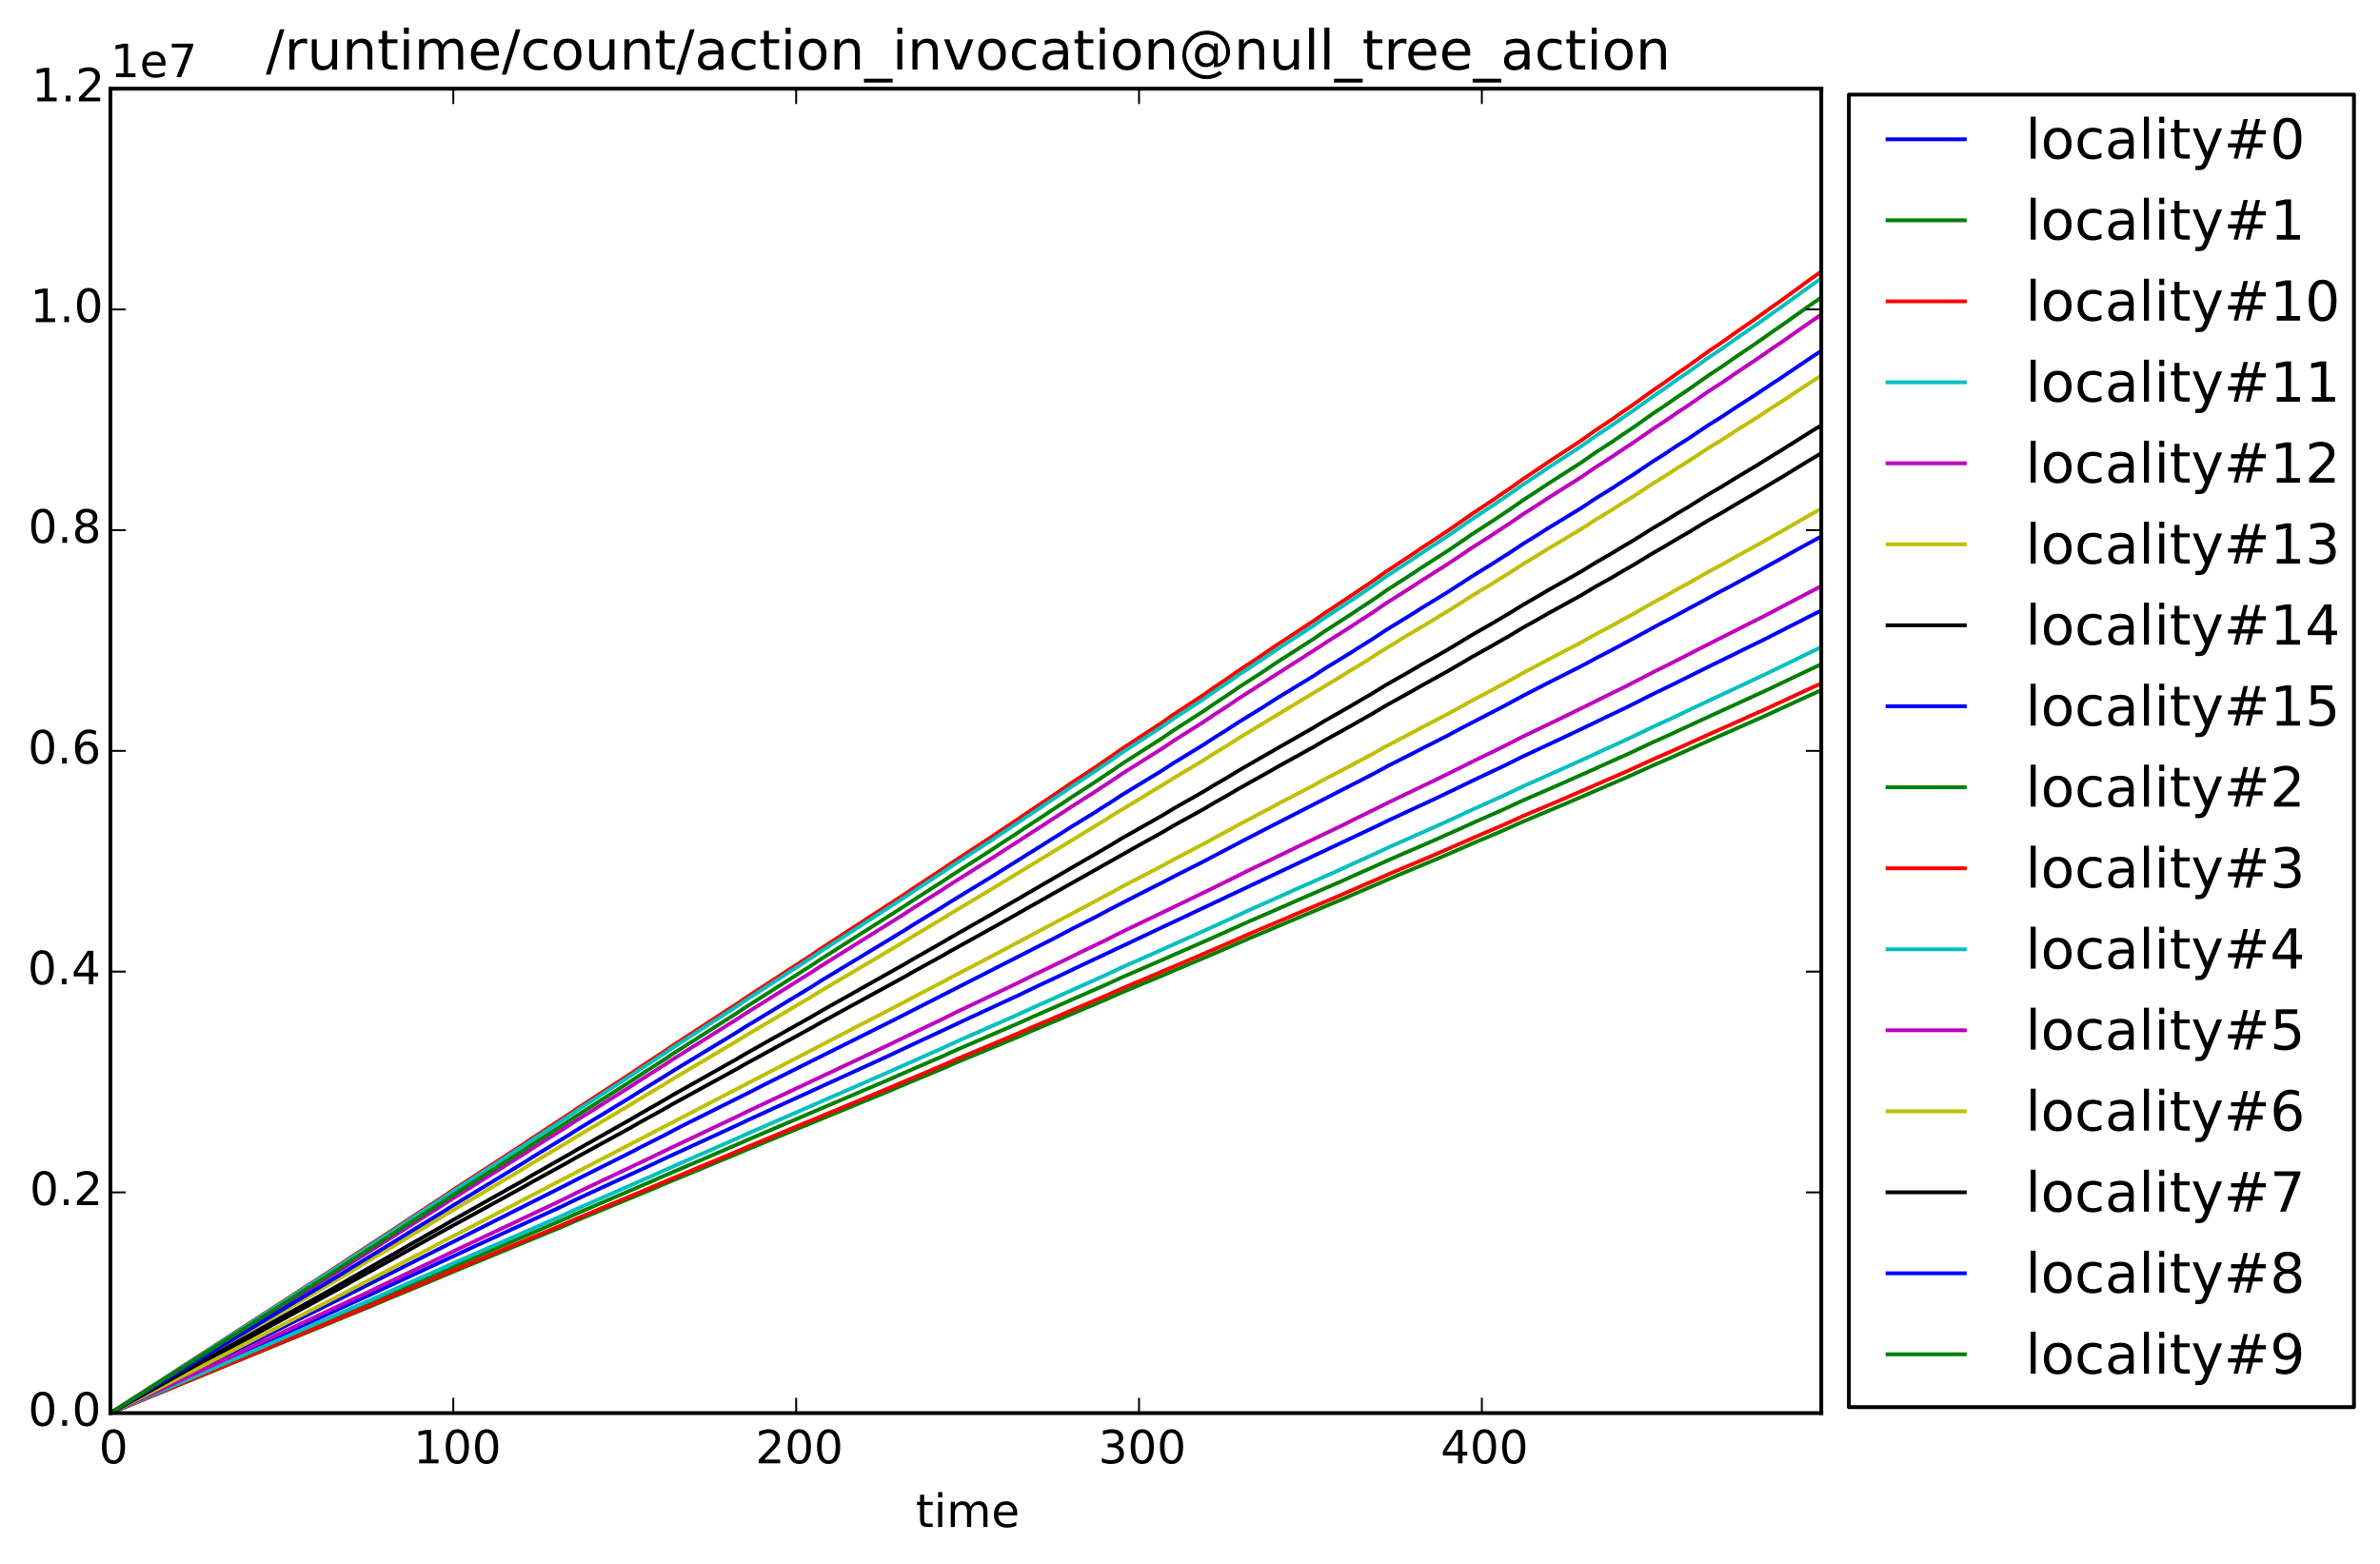 <?xml version="1.0" encoding="utf-8" standalone="no"?>
<!DOCTYPE svg PUBLIC "-//W3C//DTD SVG 1.1//EN"
  "http://www.w3.org/Graphics/SVG/1.1/DTD/svg11.dtd">
<!-- Created with matplotlib (http://matplotlib.org/) -->
<svg height="408pt" version="1.1" viewBox="0 0 621 408" width="621pt" xmlns="http://www.w3.org/2000/svg" xmlns:xlink="http://www.w3.org/1999/xlink">
 <defs>
  <style type="text/css">
*{stroke-linecap:butt;stroke-linejoin:round;}
  </style>
 </defs>
 <g id="figure_1">
  <g id="patch_1">
   <path d="
M0 408.169
L621.409 408.169
L621.409 0
L0 0
z
" style="fill:#ffffff;"/>
  </g>
  <g id="axes_1">
   <g id="patch_2">
    <path d="
M28.819 368.742
L475.219 368.742
L475.219 23.142
L28.819 23.142
z
" style="fill:#ffffff;"/>
   </g>
   <g id="line2d_1">
    <path clip-path="url(#p8c776b0f9c)" d="
M28.819 368.742
L97.703 337.346
L100.387 336.07
L115.595 329.048
L122.751 325.74
L146.905 314.656
L150.484 312.915
L170.164 303.862
L172.848 302.585
L192.529 293.532
L195.213 292.256
L231.891 275.484
L239.048 272.118
L248.888 267.534
L251.572 266.257
L265.886 259.642
L270.358 257.494
L277.515 254.129
L281.988 251.996
L358.923 215.711
L362.501 213.971
L374.131 208.573
L376.815 207.297
L381.288 205.15
L384.866 203.408
L392.023 200.043
L397.39 197.373
L407.231 192.789
L409.914 191.512
L415.282 188.959
L418.86 187.218
L424.228 184.664
L431.385 181.066
L435.857 178.919
L441.225 176.249
L443.909 174.915
L448.382 172.71
L451.96 170.969
L456.433 168.763
L460.011 167.023
L472.536 160.639
L475.219 159.304
L475.219 159.304" style="fill:none;stroke:#0000ff;stroke-linecap:square;"/>
   </g>
   <g id="line2d_2">
    <path clip-path="url(#p8c776b0f9c)" d="
M28.819 368.742
L97.703 339.45
L100.387 338.259
L115.595 331.707
L118.278 330.516
L146.905 318.28
L150.484 316.655
L170.164 308.209
L172.848 307.018
L192.529 298.571
L195.213 297.38
L231.891 281.732
L234.575 280.541
L246.205 275.506
L249.783 273.881
L265.886 266.951
L269.464 265.327
L277.515 261.807
L280.199 260.616
L288.25 257.097
L292.723 255.039
L304.353 250.004
L307.037 248.813
L315.088 245.293
L317.772 244.102
L322.245 242.099
L325.823 240.475
L335.663 236.197
L338.347 235.006
L349.977 229.971
L353.555 228.346
L358.923 225.964
L362.501 224.34
L374.131 219.304
L376.815 218.113
L381.288 216.11
L384.866 214.485
L392.023 211.345
L397.39 208.855
L407.231 204.577
L409.914 203.386
L415.282 201.004
L418.86 199.379
L424.228 196.997
L431.385 193.64
L435.857 191.637
L441.225 189.146
L443.909 187.901
L448.382 185.843
L451.96 184.219
L456.433 182.162
L460.011 180.537
L472.536 174.581
L475.219 173.336
L475.219 173.336" style="fill:none;stroke:#008000;stroke-linecap:square;"/>
   </g>
   <g id="line2d_3">
    <path clip-path="url(#p8c776b0f9c)" d="
M28.819 368.742
L89.651 329.37
L91.441 328.132
L103.965 319.94
L106.649 318.145
L115.595 312.284
L118.278 310.468
L137.065 298.252
L138.854 297.014
L148.694 290.576
L150.484 289.338
L164.797 280.01
L166.586 278.772
L173.743 274.068
L175.532 272.829
L192.529 261.769
L194.318 260.531
L212.21 248.893
L213.999 247.654
L236.364 233.127
L238.153 231.889
L246.205 226.607
L247.994 225.368
L258.729 218.352
L261.413 216.537
L265.886 213.565
L267.675 212.327
L272.148 209.355
L273.937 208.118
L277.515 205.724
L279.304 204.486
L285.566 200.359
L287.356 199.12
L290.039 197.305
L292.723 195.406
L303.458 188.39
L306.142 186.492
L314.193 181.209
L316.877 179.311
L320.455 176.917
L323.139 175.021
L329.401 170.892
L332.98 168.415
L342.82 161.977
L345.504 160.079
L352.661 155.374
L354.45 154.136
L358.028 151.742
L361.607 149.184
L368.763 144.478
L370.552 143.24
L377.709 138.536
L379.498 137.297
L381.288 136.059
L383.971 134.161
L389.339 130.612
L391.128 129.373
L393.812 127.558
L397.39 124.999
L401.863 122.027
L403.652 120.789
L412.598 114.929
L416.176 112.37
L420.649 109.399
L423.333 107.5
L426.017 105.684
L431.385 101.805
L434.068 99.989
L437.647 97.43
L440.33 95.614
L445.698 91.735
L449.276 89.342
L452.855 86.782
L454.644 85.544
L456.433 84.306
L458.222 83.068
L462.695 79.855
L464.484 78.611
L472.536 72.75
L474.325 71.511
L475.219 70.852
L475.219 70.852" style="fill:none;stroke:#ff0000;stroke-linecap:square;"/>
   </g>
   <g id="line2d_4">
    <path clip-path="url(#p8c776b0f9c)" d="
M28.819 368.742
L89.651 329.603
L91.441 328.373
L103.965 320.23
L106.649 318.445
L115.595 312.619
L118.278 310.814
L137.065 298.67
L138.854 297.439
L148.694 291.039
L150.484 289.808
L164.797 280.537
L166.586 279.306
L173.743 274.629
L175.532 273.398
L192.529 262.404
L194.318 261.173
L212.21 249.603
L213.999 248.373
L236.364 233.932
L238.153 232.701
L246.205 227.45
L247.994 226.219
L258.729 219.244
L261.413 217.439
L265.886 214.485
L267.675 213.255
L272.148 210.301
L273.937 209.07
L277.515 206.69
L279.304 205.46
L285.566 201.357
L287.356 200.126
L290.039 198.321
L292.723 196.434
L303.458 189.46
L306.142 187.573
L314.193 182.321
L316.877 180.434
L320.455 178.055
L323.139 176.17
L329.401 172.065
L332.98 169.604
L342.82 163.204
L345.504 161.316
L352.661 156.64
L354.45 155.409
L358.028 153.029
L361.607 150.486
L368.763 145.809
L370.552 144.578
L377.709 139.901
L379.498 138.67
L381.288 137.439
L383.971 135.552
L389.339 132.024
L391.128 130.793
L393.812 128.988
L397.39 126.444
L401.863 123.491
L403.652 122.26
L412.598 116.434
L416.176 113.891
L420.649 110.937
L423.333 109.05
L426.017 107.245
L431.385 103.388
L434.068 101.583
L437.647 99.04
L440.33 97.234
L445.698 93.378
L449.276 90.999
L452.855 88.455
L454.644 87.224
L456.433 85.993
L458.222 84.763
L462.695 81.567
L464.484 80.333
L472.536 74.507
L474.325 73.277
L475.219 72.62
L475.219 72.62" style="fill:none;stroke:#00bfbf;stroke-linecap:square;"/>
   </g>
   <g id="line2d_5">
    <path clip-path="url(#p8c776b0f9c)" d="
M28.819 368.742
L89.651 330.853
L92.335 329.106
L103.965 321.78
L106.649 320.052
L115.595 314.411
L118.278 312.664
L137.065 300.908
L138.854 299.717
L148.694 293.521
L150.484 292.33
L164.797 283.354
L166.586 282.163
L173.743 277.635
L175.532 276.444
L192.529 265.8
L194.318 264.608
L212.21 253.409
L213.999 252.217
L236.364 238.238
L238.153 237.046
L246.205 231.962
L247.994 230.771
L258.729 224.019
L261.413 222.272
L265.886 219.413
L267.675 218.221
L272.148 215.362
L273.937 214.17
L277.515 211.867
L279.304 210.675
L285.566 206.704
L287.356 205.512
L290.039 203.765
L292.723 201.938
L303.458 195.186
L306.142 193.36
L314.193 188.276
L316.877 186.449
L320.455 184.146
L323.139 182.322
L330.296 177.723
L344.609 168.577
L346.399 167.386
L352.661 163.414
L354.45 162.223
L358.028 159.919
L361.607 157.458
L368.763 152.929
L370.552 151.738
L377.709 147.21
L379.498 146.019
L381.288 144.828
L383.971 143
L389.339 139.585
L391.128 138.394
L393.812 136.646
L397.39 134.184
L401.863 131.324
L403.652 130.133
L412.598 124.493
L416.176 122.031
L420.649 119.171
L423.333 117.345
L426.017 115.597
L431.385 111.864
L434.068 110.116
L437.647 107.654
L440.33 105.907
L445.698 102.173
L449.276 99.87
L452.855 97.408
L454.644 96.216
L456.433 95.025
L458.222 93.833
L462.695 90.74
L464.484 89.544
L472.536 83.905
L474.325 82.713
L475.219 82.078
L475.219 82.078" style="fill:none;stroke:#bf00bf;stroke-linecap:square;"/>
   </g>
   <g id="line2d_6">
    <path clip-path="url(#p8c776b0f9c)" d="
M28.819 368.742
L89.651 332.955
L92.335 331.305
L103.965 324.386
L106.649 322.753
L116.489 316.842
L123.646 312.624
L137.065 304.671
L138.854 303.546
L148.694 297.694
L150.484 296.569
L164.797 288.091
L166.586 286.966
L173.743 282.689
L175.532 281.564
L192.529 271.511
L194.318 270.385
L212.21 259.807
L213.999 258.681
L236.364 245.477
L238.153 244.352
L246.205 239.55
L247.994 238.425
L259.623 231.472
L284.672 216.218
L288.25 214.042
L290.934 212.317
L298.091 208.04
L299.88 206.915
L304.353 204.214
L306.142 203.089
L314.193 198.287
L316.877 196.562
L320.455 194.386
L323.139 192.663
L330.296 188.32
L349.977 176.455
L351.766 175.33
L356.239 172.629
L359.817 170.303
L364.29 167.603
L366.079 166.477
L374.131 161.676
L376.815 160.025
L380.393 157.849
L383.971 155.524
L389.339 152.298
L391.128 151.172
L393.812 149.522
L397.39 147.196
L401.863 144.495
L403.652 143.37
L412.598 138.043
L416.176 135.717
L420.649 133.016
L423.333 131.291
L426.017 129.64
L431.385 126.114
L434.068 124.464
L437.647 122.138
L440.33 120.487
L445.698 116.961
L449.276 114.786
L452.855 112.46
L454.644 111.334
L456.433 110.209
L458.222 109.084
L462.695 106.162
L464.484 105.033
L472.536 99.706
L474.325 98.581
L475.219 97.98
L475.219 97.98" style="fill:none;stroke:#bfbf00;stroke-linecap:square;"/>
   </g>
   <g id="line2d_7">
    <path clip-path="url(#p8c776b0f9c)" d="
M28.819 368.742
L89.651 335.634
L92.335 334.107
L103.965 327.706
L106.649 326.195
L116.489 320.726
L124.54 316.339
L137.065 309.467
L138.854 308.426
L148.694 303.012
L150.484 301.971
L164.797 294.128
L166.586 293.087
L173.743 289.131
L175.532 288.09
L192.529 278.789
L194.318 277.748
L212.21 267.961
L213.999 266.92
L236.364 254.705
L238.153 253.663
L246.205 249.221
L247.994 248.18
L259.623 241.746
L297.196 220.556
L303.458 217.085
L306.142 215.489
L314.193 211.047
L316.877 209.45
L320.455 207.438
L323.139 205.843
L332.085 200.844
L333.874 199.803
L342.82 194.875
L345.504 193.278
L352.661 189.322
L354.45 188.281
L358.028 186.268
L361.607 184.117
L368.763 180.16
L370.552 179.119
L377.709 175.163
L379.498 174.122
L381.288 173.081
L383.971 171.484
L389.339 168.5
L391.128 167.459
L393.812 165.932
L397.39 163.78
L401.863 161.281
L403.652 160.24
L412.598 155.312
L416.176 153.161
L420.649 150.662
L423.333 149.065
L426.017 147.538
L431.385 144.276
L434.068 142.749
L437.647 140.598
L440.33 139.071
L445.698 135.809
L449.276 133.796
L452.855 131.644
L454.644 130.603
L456.433 129.562
L458.222 128.521
L462.695 125.818
L464.484 124.773
L472.536 119.845
L474.325 118.804
L475.219 118.248
L475.219 118.248" style="fill:none;stroke:#000000;stroke-linecap:square;"/>
   </g>
   <g id="line2d_8">
    <path clip-path="url(#p8c776b0f9c)" d="
M28.819 368.742
L90.546 338.004
L148.694 308.712
L151.378 307.318
L164.797 300.599
L167.481 299.204
L173.743 296.035
L177.321 294.133
L196.108 284.752
L198.791 283.357
L232.786 266.379
L275.726 244.5
L279.304 242.598
L285.566 239.429
L289.145 237.527
L291.829 236.132
L294.512 234.738
L304.353 229.73
L307.037 228.335
L314.193 224.722
L317.772 222.821
L320.455 221.426
L324.034 219.525
L330.296 216.303
L358.028 202.093
L362.501 199.684
L368.763 196.514
L371.447 195.12
L377.709 191.95
L382.182 189.542
L385.76 187.703
L388.444 186.309
L392.023 184.47
L397.39 181.555
L401.863 179.273
L404.547 177.878
L412.598 173.821
L417.071 171.413
L420.649 169.574
L425.122 167.165
L426.912 166.214
L433.174 162.792
L435.857 161.397
L441.225 158.481
L443.014 157.53
L448.382 154.614
L451.065 153.22
L456.433 150.304
L458.222 149.353
L468.957 143.394
L475.219 139.972
L475.219 139.972" style="fill:none;stroke:#0000ff;stroke-linecap:square;"/>
   </g>
   <g id="line2d_9">
    <path clip-path="url(#p8c776b0f9c)" d="
M28.819 368.742
L97.703 340.463
L100.387 339.313
L115.595 332.988
L118.278 331.838
L146.905 320.024
L150.484 318.456
L170.164 310.302
L172.848 309.152
L192.529 300.997
L195.213 299.847
L231.891 284.741
L234.575 283.591
L246.205 278.729
L249.783 277.161
L265.886 270.47
L269.464 268.902
L277.515 265.505
L280.199 264.354
L288.25 260.957
L292.723 258.971
L304.353 254.109
L307.037 252.959
L315.088 249.562
L317.772 248.412
L322.245 246.478
L325.823 244.909
L335.663 240.78
L338.347 239.63
L349.977 234.769
L353.555 233.2
L358.923 230.9
L362.501 229.332
L374.131 224.471
L376.815 223.321
L381.288 221.387
L384.866 219.819
L392.023 216.787
L397.39 214.382
L407.231 210.253
L409.914 209.103
L415.282 206.803
L418.86 205.235
L424.228 202.935
L431.385 199.694
L435.857 197.76
L441.225 195.355
L443.909 194.153
L448.382 192.167
L451.96 190.599
L456.433 188.612
L460.011 187.044
L472.536 181.294
L475.219 180.092
L475.219 180.092" style="fill:none;stroke:#008000;stroke-linecap:square;"/>
   </g>
   <g id="line2d_10">
    <path clip-path="url(#p8c776b0f9c)" d="
M28.819 368.742
L97.703 340.198
L100.387 339.037
L115.595 332.653
L118.278 331.492
L146.905 319.568
L150.484 317.985
L170.164 309.754
L172.848 308.594
L192.529 300.363
L195.213 299.202
L231.891 283.954
L234.575 282.793
L246.205 277.886
L249.783 276.304
L265.886 269.55
L269.464 267.967
L277.515 264.538
L280.199 263.377
L288.25 259.947
L292.723 257.942
L304.353 253.035
L307.037 251.875
L315.088 248.445
L317.772 247.285
L322.245 245.332
L325.823 243.749
L335.663 239.581
L338.347 238.421
L349.977 233.514
L353.555 231.931
L358.923 229.61
L362.501 228.027
L374.131 223.12
L376.815 221.959
L381.288 220.007
L384.866 218.424
L392.023 215.364
L397.39 212.937
L407.231 208.769
L409.914 207.608
L415.282 205.286
L418.86 203.703
L424.228 201.382
L431.385 198.111
L435.857 196.159
L441.225 193.732
L443.909 192.518
L448.382 190.513
L451.96 188.93
L456.433 186.925
L460.011 185.342
L472.536 179.539
L475.219 178.325
L475.219 178.325" style="fill:none;stroke:#ff0000;stroke-linecap:square;"/>
   </g>
   <g id="line2d_11">
    <path clip-path="url(#p8c776b0f9c)" d="
M28.819 368.742
L97.703 338.78
L100.387 337.561
L115.595 330.86
L118.278 329.642
L146.905 317.125
L150.484 315.464
L170.164 306.824
L172.848 305.606
L192.529 296.966
L195.213 295.748
L231.891 279.742
L234.575 278.524
L246.205 273.373
L249.783 271.712
L265.886 264.623
L269.464 262.961
L277.515 259.362
L280.199 258.143
L288.25 254.543
L292.723 252.439
L304.353 247.288
L307.037 246.07
L315.088 242.47
L317.772 241.251
L322.245 239.202
L325.823 237.541
L335.663 233.166
L338.347 231.947
L349.977 226.797
L353.555 225.135
L358.923 222.698
L362.501 221.037
L374.131 215.886
L376.815 214.668
L381.288 212.619
L384.866 210.957
L392.023 207.745
L397.39 205.197
L407.231 200.822
L409.914 199.604
L415.282 197.167
L418.86 195.506
L424.228 193.069
L431.385 189.635
L435.857 187.586
L441.225 185.038
L443.909 183.765
L448.382 181.66
L451.96 179.999
L456.433 177.894
L460.011 176.232
L472.536 170.14
L475.219 168.867
L475.219 168.867" style="fill:none;stroke:#00bfbf;stroke-linecap:square;"/>
   </g>
   <g id="line2d_12">
    <path clip-path="url(#p8c776b0f9c)" d="
M28.819 368.742
L97.703 336.396
L100.387 335.081
L115.595 327.846
L118.278 326.531
L146.905 313.019
L150.484 311.225
L170.164 301.898
L172.848 300.583
L192.529 291.255
L195.213 289.94
L231.891 272.661
L234.575 271.346
L246.205 265.785
L249.783 263.992
L265.886 256.339
L269.464 254.545
L277.515 250.659
L280.199 249.344
L288.25 245.457
L292.723 243.185
L304.353 237.625
L307.037 236.31
L315.088 232.423
L317.772 231.108
L322.245 228.896
L325.823 227.102
L335.663 222.379
L338.347 221.063
L349.977 215.503
L353.555 213.709
L358.923 211.079
L362.501 209.285
L374.131 203.725
L376.815 202.409
L381.288 200.197
L384.866 198.404
L392.023 194.936
L397.39 192.185
L407.231 187.462
L409.914 186.147
L415.282 183.516
L418.86 181.722
L424.228 179.092
L431.385 175.385
L435.857 173.172
L441.225 170.422
L443.909 169.047
L448.382 166.775
L451.96 164.981
L456.433 162.709
L460.011 160.916
L472.536 154.339
L475.219 152.964
L475.219 152.964" style="fill:none;stroke:#bf00bf;stroke-linecap:square;"/>
   </g>
   <g id="line2d_13">
    <path clip-path="url(#p8c776b0f9c)" d="
M28.819 368.742
L89.651 337.544
L92.335 336.105
L103.965 330.068
L106.649 328.649
L116.489 323.489
L224.734 267.299
L236.364 261.282
L238.153 260.301
L246.205 256.115
L247.994 255.134
L259.623 249.065
L290.039 232.896
L292.723 231.392
L303.458 225.832
L306.142 224.328
L314.193 220.142
L316.877 218.638
L320.455 216.741
L323.139 215.238
L332.085 210.528
L333.874 209.547
L342.82 204.903
L345.504 203.398
L352.661 199.67
L354.45 198.689
L358.028 196.793
L361.607 194.765
L368.763 191.037
L370.552 190.056
L377.709 186.328
L379.498 185.347
L381.288 184.366
L383.971 182.861
L389.339 180.049
L391.128 179.068
L393.812 177.629
L397.39 175.601
L401.863 173.247
L403.652 172.266
L412.598 167.622
L416.176 165.594
L420.649 163.24
L423.333 161.735
L426.017 160.297
L431.385 157.223
L434.068 155.784
L437.647 153.756
L440.33 152.317
L445.698 149.243
L449.276 147.346
L452.855 145.319
L454.644 144.338
L456.433 143.357
L458.222 142.376
L462.695 139.827
L464.484 138.844
L472.536 134.201
L474.325 133.219
L475.219 132.696
L475.219 132.696" style="fill:none;stroke:#bfbf00;stroke-linecap:square;"/>
   </g>
   <g id="line2d_14">
    <path clip-path="url(#p8c776b0f9c)" d="
M28.819 368.742
L89.651 334.673
L91.441 333.601
L103.965 326.511
L106.649 324.959
L115.595 319.888
L118.278 318.316
L137.065 307.746
L138.854 306.674
L148.694 301.103
L150.484 300.032
L164.797 291.961
L166.586 290.89
L173.743 286.818
L175.532 285.747
L192.529 276.176
L194.318 275.105
L212.21 265.034
L213.999 263.963
L236.364 251.392
L238.153 250.321
L246.205 245.75
L247.994 244.678
L259.623 238.053
L290.039 220.394
L292.723 218.751
L303.458 212.68
L306.142 211.038
L314.193 206.466
L316.877 204.824
L320.455 202.752
L323.139 201.111
L330.296 196.972
L342.82 189.825
L345.504 188.182
L352.661 184.111
L354.45 183.039
L358.028 180.968
L361.607 178.754
L368.763 174.683
L370.552 173.611
L377.709 169.54
L379.498 168.469
L381.288 167.397
L383.971 165.755
L389.339 162.684
L391.128 161.612
L393.812 160.041
L397.39 157.827
L401.863 155.255
L403.652 154.184
L412.598 149.113
L416.176 146.899
L420.649 144.328
L423.333 142.685
L426.017 141.113
L431.385 137.757
L434.068 136.185
L437.647 133.971
L440.33 132.4
L445.698 129.043
L449.276 126.972
L452.855 124.757
L454.644 123.686
L456.433 122.615
L458.222 121.543
L462.695 118.76
L464.484 117.686
L472.536 112.616
L474.325 111.544
L475.219 110.973
L475.219 110.973" style="fill:none;stroke:#000000;stroke-linecap:square;"/>
   </g>
   <g id="line2d_15">
    <path clip-path="url(#p8c776b0f9c)" d="
M28.819 368.742
L89.651 332.104
L91.441 330.952
L103.965 323.328
L106.649 321.658
L115.595 316.204
L118.278 314.514
L137.065 303.146
L138.854 301.994
L148.694 296.003
L150.484 294.851
L164.797 286.172
L166.586 285.019
L173.743 280.641
L175.532 279.489
L192.529 269.197
L194.318 268.045
L212.21 257.214
L213.999 256.062
L236.364 242.544
L238.153 241.391
L246.205 236.476
L247.994 235.323
L258.729 228.795
L261.413 227.105
L265.886 224.34
L267.675 223.188
L272.148 220.422
L273.937 219.27
L277.515 217.043
L279.304 215.891
L285.566 212.05
L287.356 210.898
L290.039 209.208
L292.723 207.442
L303.458 200.913
L306.142 199.146
L314.193 194.23
L316.877 192.464
L320.455 190.236
L323.139 188.472
L329.401 184.629
L332.98 182.325
L342.82 176.334
L345.504 174.567
L352.661 170.189
L354.45 169.037
L358.028 166.809
L361.607 164.429
L368.763 160.05
L370.552 158.898
L377.709 154.52
L379.498 153.368
L381.288 152.216
L383.971 150.449
L389.339 147.146
L391.128 145.994
L393.812 144.304
L397.39 141.923
L401.863 139.158
L403.652 138.006
L412.598 132.552
L416.176 130.171
L420.649 127.406
L423.333 125.639
L426.017 123.95
L431.385 120.339
L434.068 118.65
L437.647 116.269
L440.33 114.579
L445.698 110.969
L449.276 108.742
L452.855 106.36
L454.644 105.208
L456.433 104.056
L458.222 102.904
L462.695 99.912
L464.484 98.756
L472.536 93.303
L474.325 92.15
L475.219 91.536
L475.219 91.536" style="fill:none;stroke:#0000ff;stroke-linecap:square;"/>
   </g>
   <g id="line2d_16">
    <path clip-path="url(#p8c776b0f9c)" d="
M28.819 368.742
L89.651 330.263
L91.441 329.053
L103.965 321.046
L106.649 319.292
L115.595 313.564
L118.278 311.79
L137.065 299.851
L138.854 298.641
L148.694 292.348
L150.484 291.138
L164.797 282.023
L166.586 280.813
L173.743 276.215
L175.532 275.005
L192.529 264.195
L194.318 262.985
L212.21 251.611
L213.999 250.401
L236.364 236.203
L238.153 234.993
L246.205 229.83
L247.994 228.62
L258.729 221.763
L261.413 219.989
L265.886 217.084
L267.675 215.875
L272.148 212.97
L273.937 211.76
L277.515 209.421
L279.304 208.211
L285.566 204.177
L287.356 202.968
L290.039 201.193
L292.723 199.337
L303.458 192.481
L306.142 190.625
L314.193 185.462
L316.877 183.607
L320.455 181.268
L323.139 179.414
L329.401 175.379
L332.98 172.959
L342.82 166.667
L345.504 164.811
L352.661 160.213
L354.45 159.003
L358.028 156.663
L361.607 154.164
L368.763 149.565
L370.552 148.355
L377.709 143.756
L379.498 142.547
L381.288 141.336
L383.971 139.481
L389.339 136.012
L391.128 134.802
L393.812 133.028
L397.39 130.527
L401.863 127.623
L403.652 126.413
L412.598 120.685
L416.176 118.184
L420.649 115.28
L423.333 113.425
L426.017 111.65
L431.385 107.859
L434.068 106.084
L437.647 103.583
L440.33 101.809
L445.698 98.017
L449.276 95.678
L452.855 93.177
L454.644 91.967
L456.433 90.757
L458.222 89.547
L462.695 86.405
L464.484 85.191
L472.536 79.463
L474.325 78.253
L475.219 77.608
L475.219 77.608" style="fill:none;stroke:#008000;stroke-linecap:square;"/>
   </g>
   <g id="patch_3">
    <path d="
M28.819 23.142
L475.219 23.142" style="fill:none;stroke:#000000;stroke-linecap:square;stroke-linejoin:miter;"/>
   </g>
   <g id="patch_4">
    <path d="
M475.219 368.742
L475.219 23.142" style="fill:none;stroke:#000000;stroke-linecap:square;stroke-linejoin:miter;"/>
   </g>
   <g id="patch_5">
    <path d="
M28.819 368.742
L475.219 368.742" style="fill:none;stroke:#000000;stroke-linecap:square;stroke-linejoin:miter;"/>
   </g>
   <g id="patch_6">
    <path d="
M28.819 368.742
L28.819 23.142" style="fill:none;stroke:#000000;stroke-linecap:square;stroke-linejoin:miter;"/>
   </g>
   <g id="matplotlib.axis_1">
    <g id="xtick_1">
     <g id="line2d_17">
      <defs>
       <path d="
M0 0
L0 -4" id="m93b0483c22" style="stroke:#000000;stroke-width:0.5;"/>
      </defs>
      <g>
       <use style="stroke:#000000;stroke-width:0.5;" x="28.819" xlink:href="#m93b0483c22" y="368.742"/>
      </g>
     </g>
     <g id="line2d_18">
      <defs>
       <path d="
M0 0
L0 4" id="m741efc42ff" style="stroke:#000000;stroke-width:0.5;"/>
      </defs>
      <g>
       <use style="stroke:#000000;stroke-width:0.5;" x="28.819" xlink:href="#m741efc42ff" y="23.142"/>
      </g>
     </g>
     <g id="text_1">
      <!-- 0 -->
      <defs>
       <path d="
M31.781 66.406
Q24.172 66.406 20.328 58.906
Q16.5 51.422 16.5 36.375
Q16.5 21.391 20.328 13.891
Q24.172 6.391 31.781 6.391
Q39.453 6.391 43.281 13.891
Q47.125 21.391 47.125 36.375
Q47.125 51.422 43.281 58.906
Q39.453 66.406 31.781 66.406
M31.781 74.219
Q44.047 74.219 50.516 64.516
Q56.984 54.828 56.984 36.375
Q56.984 17.969 50.516 8.266
Q44.047 -1.422 31.781 -1.422
Q19.531 -1.422 13.062 8.266
Q6.594 17.969 6.594 36.375
Q6.594 54.828 13.062 64.516
Q19.531 74.219 31.781 74.219" id="DejaVuSans-30"/>
      </defs>
      <g transform="translate(25.796 381.86)scale(0.12 -0.12)">
       <use xlink:href="#DejaVuSans-30"/>
      </g>
     </g>
    </g>
    <g id="xtick_2">
     <g id="line2d_19">
      <g>
       <use style="stroke:#000000;stroke-width:0.5;" x="118.278" xlink:href="#m93b0483c22" y="368.742"/>
      </g>
     </g>
     <g id="line2d_20">
      <g>
       <use style="stroke:#000000;stroke-width:0.5;" x="118.278" xlink:href="#m741efc42ff" y="23.142"/>
      </g>
     </g>
     <g id="text_2">
      <!-- 100 -->
      <defs>
       <path d="
M12.406 8.297
L28.516 8.297
L28.516 63.922
L10.984 60.406
L10.984 69.391
L28.422 72.906
L38.281 72.906
L38.281 8.297
L54.391 8.297
L54.391 0
L12.406 0
z
" id="DejaVuSans-31"/>
      </defs>
      <g transform="translate(107.883 381.86)scale(0.12 -0.12)">
       <use xlink:href="#DejaVuSans-31"/>
       <use x="63.623" xlink:href="#DejaVuSans-30"/>
       <use x="127.246" xlink:href="#DejaVuSans-30"/>
      </g>
     </g>
    </g>
    <g id="xtick_3">
     <g id="line2d_21">
      <g>
       <use style="stroke:#000000;stroke-width:0.5;" x="207.737" xlink:href="#m93b0483c22" y="368.742"/>
      </g>
     </g>
     <g id="line2d_22">
      <g>
       <use style="stroke:#000000;stroke-width:0.5;" x="207.737" xlink:href="#m741efc42ff" y="23.142"/>
      </g>
     </g>
     <g id="text_3">
      <!-- 200 -->
      <defs>
       <path d="
M19.188 8.297
L53.609 8.297
L53.609 0
L7.328 0
L7.328 8.297
Q12.938 14.109 22.625 23.891
Q32.328 33.688 34.812 36.531
Q39.547 41.844 41.422 45.531
Q43.312 49.219 43.312 52.781
Q43.312 58.594 39.234 62.25
Q35.156 65.922 28.609 65.922
Q23.969 65.922 18.812 64.312
Q13.672 62.703 7.812 59.422
L7.812 69.391
Q13.766 71.781 18.938 73
Q24.125 74.219 28.422 74.219
Q39.75 74.219 46.484 68.547
Q53.219 62.891 53.219 53.422
Q53.219 48.922 51.531 44.891
Q49.859 40.875 45.406 35.406
Q44.188 33.984 37.641 27.219
Q31.109 20.453 19.188 8.297" id="DejaVuSans-32"/>
      </defs>
      <g transform="translate(197.123 381.86)scale(0.12 -0.12)">
       <use xlink:href="#DejaVuSans-32"/>
       <use x="63.623" xlink:href="#DejaVuSans-30"/>
       <use x="127.246" xlink:href="#DejaVuSans-30"/>
      </g>
     </g>
    </g>
    <g id="xtick_4">
     <g id="line2d_23">
      <g>
       <use style="stroke:#000000;stroke-width:0.5;" x="297.196" xlink:href="#m93b0483c22" y="368.742"/>
      </g>
     </g>
     <g id="line2d_24">
      <g>
       <use style="stroke:#000000;stroke-width:0.5;" x="297.196" xlink:href="#m741efc42ff" y="23.142"/>
      </g>
     </g>
     <g id="text_4">
      <!-- 300 -->
      <defs>
       <path d="
M40.578 39.312
Q47.656 37.797 51.625 33
Q55.609 28.219 55.609 21.188
Q55.609 10.406 48.188 4.484
Q40.766 -1.422 27.094 -1.422
Q22.516 -1.422 17.656 -0.516
Q12.797 0.391 7.625 2.203
L7.625 11.719
Q11.719 9.328 16.594 8.109
Q21.484 6.891 26.812 6.891
Q36.078 6.891 40.938 10.547
Q45.797 14.203 45.797 21.188
Q45.797 27.641 41.281 31.266
Q36.766 34.906 28.719 34.906
L20.219 34.906
L20.219 43.016
L29.109 43.016
Q36.375 43.016 40.234 45.922
Q44.094 48.828 44.094 54.297
Q44.094 59.906 40.109 62.906
Q36.141 65.922 28.719 65.922
Q24.656 65.922 20.016 65.031
Q15.375 64.156 9.812 62.312
L9.812 71.094
Q15.438 72.656 20.344 73.438
Q25.25 74.219 29.594 74.219
Q40.828 74.219 47.359 69.109
Q53.906 64.016 53.906 55.328
Q53.906 49.266 50.438 45.094
Q46.969 40.922 40.578 39.312" id="DejaVuSans-33"/>
      </defs>
      <g transform="translate(286.6 381.86)scale(0.12 -0.12)">
       <use xlink:href="#DejaVuSans-33"/>
       <use x="63.623" xlink:href="#DejaVuSans-30"/>
       <use x="127.246" xlink:href="#DejaVuSans-30"/>
      </g>
     </g>
    </g>
    <g id="xtick_5">
     <g id="line2d_25">
      <g>
       <use style="stroke:#000000;stroke-width:0.5;" x="386.655" xlink:href="#m93b0483c22" y="368.742"/>
      </g>
     </g>
     <g id="line2d_26">
      <g>
       <use style="stroke:#000000;stroke-width:0.5;" x="386.655" xlink:href="#m741efc42ff" y="23.142"/>
      </g>
     </g>
     <g id="text_5">
      <!-- 400 -->
      <defs>
       <path d="
M37.797 64.312
L12.891 25.391
L37.797 25.391
z

M35.203 72.906
L47.609 72.906
L47.609 25.391
L58.016 25.391
L58.016 17.188
L47.609 17.188
L47.609 0
L37.797 0
L37.797 17.188
L4.891 17.188
L4.891 26.703
z
" id="DejaVuSans-34"/>
      </defs>
      <g transform="translate(375.894 381.86)scale(0.12 -0.12)">
       <use xlink:href="#DejaVuSans-34"/>
       <use x="63.623" xlink:href="#DejaVuSans-30"/>
       <use x="127.246" xlink:href="#DejaVuSans-30"/>
      </g>
     </g>
    </g>
    <g id="text_6">
     <!-- time -->
     <defs>
      <path d="
M18.312 70.219
L18.312 54.688
L36.812 54.688
L36.812 47.703
L18.312 47.703
L18.312 18.016
Q18.312 11.328 20.141 9.422
Q21.969 7.516 27.594 7.516
L36.812 7.516
L36.812 0
L27.594 0
Q17.188 0 13.234 3.875
Q9.281 7.766 9.281 18.016
L9.281 47.703
L2.688 47.703
L2.688 54.688
L9.281 54.688
L9.281 70.219
z
" id="DejaVuSans-74"/>
      <path d="
M52 44.188
Q55.375 50.25 60.062 53.125
Q64.75 56 71.094 56
Q79.641 56 84.281 50.016
Q88.922 44.047 88.922 33.016
L88.922 0
L79.891 0
L79.891 32.719
Q79.891 40.578 77.094 44.375
Q74.312 48.188 68.609 48.188
Q61.625 48.188 57.562 43.547
Q53.516 38.922 53.516 30.906
L53.516 0
L44.484 0
L44.484 32.719
Q44.484 40.625 41.703 44.406
Q38.922 48.188 33.109 48.188
Q26.219 48.188 22.156 43.531
Q18.109 38.875 18.109 30.906
L18.109 0
L9.078 0
L9.078 54.688
L18.109 54.688
L18.109 46.188
Q21.188 51.219 25.484 53.609
Q29.781 56 35.688 56
Q41.656 56 45.828 52.969
Q50 49.953 52 44.188" id="DejaVuSans-6d"/>
      <path d="
M56.203 29.594
L56.203 25.203
L14.891 25.203
Q15.484 15.922 20.484 11.062
Q25.484 6.203 34.422 6.203
Q39.594 6.203 44.453 7.469
Q49.312 8.734 54.109 11.281
L54.109 2.781
Q49.266 0.734 44.188 -0.344
Q39.109 -1.422 33.891 -1.422
Q20.797 -1.422 13.156 6.188
Q5.516 13.812 5.516 26.812
Q5.516 40.234 12.766 48.109
Q20.016 56 32.328 56
Q43.359 56 49.781 48.891
Q56.203 41.797 56.203 29.594
M47.219 32.234
Q47.125 39.594 43.094 43.984
Q39.062 48.391 32.422 48.391
Q24.906 48.391 20.391 44.141
Q15.875 39.891 15.188 32.172
z
" id="DejaVuSans-65"/>
      <path d="
M9.422 54.688
L18.406 54.688
L18.406 0
L9.422 0
z

M9.422 75.984
L18.406 75.984
L18.406 64.594
L9.422 64.594
z
" id="DejaVuSans-69"/>
     </defs>
     <g transform="translate(238.945 398.474)scale(0.12 -0.12)">
      <use xlink:href="#DejaVuSans-74"/>
      <use x="39.209" xlink:href="#DejaVuSans-69"/>
      <use x="66.992" xlink:href="#DejaVuSans-6d"/>
      <use x="164.404" xlink:href="#DejaVuSans-65"/>
     </g>
    </g>
   </g>
   <g id="matplotlib.axis_2">
    <g id="ytick_1">
     <g id="line2d_27">
      <defs>
       <path d="
M0 0
L4 0" id="m728421d6d4" style="stroke:#000000;stroke-width:0.5;"/>
      </defs>
      <g>
       <use style="stroke:#000000;stroke-width:0.5;" x="28.819" xlink:href="#m728421d6d4" y="368.742"/>
      </g>
     </g>
     <g id="line2d_28">
      <defs>
       <path d="
M0 0
L-4 0" id="mcb0005524f" style="stroke:#000000;stroke-width:0.5;"/>
      </defs>
      <g>
       <use style="stroke:#000000;stroke-width:0.5;" x="475.219" xlink:href="#mcb0005524f" y="368.742"/>
      </g>
     </g>
     <g id="text_7">
      <!-- 0.0 -->
      <defs>
       <path d="
M10.688 12.406
L21 12.406
L21 0
L10.688 0
z
" id="DejaVuSans-2e"/>
      </defs>
      <g transform="translate(7.324 372.053)scale(0.12 -0.12)">
       <use xlink:href="#DejaVuSans-30"/>
       <use x="63.623" xlink:href="#DejaVuSans-2e"/>
       <use x="95.41" xlink:href="#DejaVuSans-30"/>
      </g>
     </g>
    </g>
    <g id="ytick_2">
     <g id="line2d_29">
      <g>
       <use style="stroke:#000000;stroke-width:0.5;" x="28.819" xlink:href="#m728421d6d4" y="311.142"/>
      </g>
     </g>
     <g id="line2d_30">
      <g>
       <use style="stroke:#000000;stroke-width:0.5;" x="475.219" xlink:href="#mcb0005524f" y="311.142"/>
      </g>
     </g>
     <g id="text_8">
      <!-- 0.2 -->
      <g transform="translate(7.729 314.453)scale(0.12 -0.12)">
       <use xlink:href="#DejaVuSans-30"/>
       <use x="63.623" xlink:href="#DejaVuSans-2e"/>
       <use x="95.41" xlink:href="#DejaVuSans-32"/>
      </g>
     </g>
    </g>
    <g id="ytick_3">
     <g id="line2d_31">
      <g>
       <use style="stroke:#000000;stroke-width:0.5;" x="28.819" xlink:href="#m728421d6d4" y="253.542"/>
      </g>
     </g>
     <g id="line2d_32">
      <g>
       <use style="stroke:#000000;stroke-width:0.5;" x="475.219" xlink:href="#mcb0005524f" y="253.542"/>
      </g>
     </g>
     <g id="text_9">
      <!-- 0.4 -->
      <g transform="translate(7.2 256.853)scale(0.12 -0.12)">
       <use xlink:href="#DejaVuSans-30"/>
       <use x="63.623" xlink:href="#DejaVuSans-2e"/>
       <use x="95.41" xlink:href="#DejaVuSans-34"/>
      </g>
     </g>
    </g>
    <g id="ytick_4">
     <g id="line2d_33">
      <g>
       <use style="stroke:#000000;stroke-width:0.5;" x="28.819" xlink:href="#m728421d6d4" y="195.942"/>
      </g>
     </g>
     <g id="line2d_34">
      <g>
       <use style="stroke:#000000;stroke-width:0.5;" x="475.219" xlink:href="#mcb0005524f" y="195.942"/>
      </g>
     </g>
     <g id="text_10">
      <!-- 0.6 -->
      <defs>
       <path d="
M33.016 40.375
Q26.375 40.375 22.484 35.828
Q18.609 31.297 18.609 23.391
Q18.609 15.531 22.484 10.953
Q26.375 6.391 33.016 6.391
Q39.656 6.391 43.531 10.953
Q47.406 15.531 47.406 23.391
Q47.406 31.297 43.531 35.828
Q39.656 40.375 33.016 40.375
M52.594 71.297
L52.594 62.312
Q48.875 64.062 45.094 64.984
Q41.312 65.922 37.594 65.922
Q27.828 65.922 22.672 59.328
Q17.531 52.734 16.797 39.406
Q19.672 43.656 24.016 45.922
Q28.375 48.188 33.594 48.188
Q44.578 48.188 50.953 41.516
Q57.328 34.859 57.328 23.391
Q57.328 12.156 50.688 5.359
Q44.047 -1.422 33.016 -1.422
Q20.359 -1.422 13.672 8.266
Q6.984 17.969 6.984 36.375
Q6.984 53.656 15.188 63.938
Q23.391 74.219 37.203 74.219
Q40.922 74.219 44.703 73.484
Q48.484 72.75 52.594 71.297" id="DejaVuSans-36"/>
      </defs>
      <g transform="translate(7.282 199.253)scale(0.12 -0.12)">
       <use xlink:href="#DejaVuSans-30"/>
       <use x="63.623" xlink:href="#DejaVuSans-2e"/>
       <use x="95.41" xlink:href="#DejaVuSans-36"/>
      </g>
     </g>
    </g>
    <g id="ytick_5">
     <g id="line2d_35">
      <g>
       <use style="stroke:#000000;stroke-width:0.5;" x="28.819" xlink:href="#m728421d6d4" y="138.342"/>
      </g>
     </g>
     <g id="line2d_36">
      <g>
       <use style="stroke:#000000;stroke-width:0.5;" x="475.219" xlink:href="#mcb0005524f" y="138.342"/>
      </g>
     </g>
     <g id="text_11">
      <!-- 0.8 -->
      <defs>
       <path d="
M31.781 34.625
Q24.75 34.625 20.719 30.859
Q16.703 27.094 16.703 20.516
Q16.703 13.922 20.719 10.156
Q24.75 6.391 31.781 6.391
Q38.812 6.391 42.859 10.172
Q46.922 13.969 46.922 20.516
Q46.922 27.094 42.891 30.859
Q38.875 34.625 31.781 34.625
M21.922 38.812
Q15.578 40.375 12.031 44.719
Q8.5 49.078 8.5 55.328
Q8.5 64.062 14.719 69.141
Q20.953 74.219 31.781 74.219
Q42.672 74.219 48.875 69.141
Q55.078 64.062 55.078 55.328
Q55.078 49.078 51.531 44.719
Q48 40.375 41.703 38.812
Q48.828 37.156 52.797 32.312
Q56.781 27.484 56.781 20.516
Q56.781 9.906 50.312 4.234
Q43.844 -1.422 31.781 -1.422
Q19.734 -1.422 13.25 4.234
Q6.781 9.906 6.781 20.516
Q6.781 27.484 10.781 32.312
Q14.797 37.156 21.922 38.812
M18.312 54.391
Q18.312 48.734 21.844 45.562
Q25.391 42.391 31.781 42.391
Q38.141 42.391 41.719 45.562
Q45.312 48.734 45.312 54.391
Q45.312 60.062 41.719 63.234
Q38.141 66.406 31.781 66.406
Q25.391 66.406 21.844 63.234
Q18.312 60.062 18.312 54.391" id="DejaVuSans-38"/>
      </defs>
      <g transform="translate(7.348 141.653)scale(0.12 -0.12)">
       <use xlink:href="#DejaVuSans-30"/>
       <use x="63.623" xlink:href="#DejaVuSans-2e"/>
       <use x="95.41" xlink:href="#DejaVuSans-38"/>
      </g>
     </g>
    </g>
    <g id="ytick_6">
     <g id="line2d_37">
      <g>
       <use style="stroke:#000000;stroke-width:0.5;" x="28.819" xlink:href="#m728421d6d4" y="80.742"/>
      </g>
     </g>
     <g id="line2d_38">
      <g>
       <use style="stroke:#000000;stroke-width:0.5;" x="475.219" xlink:href="#mcb0005524f" y="80.742"/>
      </g>
     </g>
     <g id="text_12">
      <!-- 1.0 -->
      <g transform="translate(7.851 84.053)scale(0.12 -0.12)">
       <use xlink:href="#DejaVuSans-31"/>
       <use x="63.623" xlink:href="#DejaVuSans-2e"/>
       <use x="95.41" xlink:href="#DejaVuSans-30"/>
      </g>
     </g>
    </g>
    <g id="ytick_7">
     <g id="line2d_39">
      <g>
       <use style="stroke:#000000;stroke-width:0.5;" x="28.819" xlink:href="#m728421d6d4" y="23.142"/>
      </g>
     </g>
     <g id="line2d_40">
      <g>
       <use style="stroke:#000000;stroke-width:0.5;" x="475.219" xlink:href="#mcb0005524f" y="23.142"/>
      </g>
     </g>
     <g id="text_13">
      <!-- 1.2 -->
      <g transform="translate(8.256 26.453)scale(0.12 -0.12)">
       <use xlink:href="#DejaVuSans-31"/>
       <use x="63.623" xlink:href="#DejaVuSans-2e"/>
       <use x="95.41" xlink:href="#DejaVuSans-32"/>
      </g>
     </g>
    </g>
    <g id="text_14">
     <!-- 1e7 -->
     <defs>
      <path d="
M8.203 72.906
L55.078 72.906
L55.078 68.703
L28.609 0
L18.312 0
L43.219 64.594
L8.203 64.594
z
" id="DejaVuSans-37"/>
     </defs>
     <g transform="translate(28.819 20.142)scale(0.12 -0.12)">
      <use xlink:href="#DejaVuSans-31"/>
      <use x="63.623" xlink:href="#DejaVuSans-65"/>
      <use x="125.146" xlink:href="#DejaVuSans-37"/>
     </g>
    </g>
   </g>
   <g id="text_15">
    <!-- /runtime/count/action_invocation@null_tree_action -->
    <defs>
     <path d="
M2.984 54.688
L12.5 54.688
L29.594 8.797
L46.688 54.688
L56.203 54.688
L35.688 0
L23.484 0
z
" id="DejaVuSans-76"/>
     <path d="
M25.391 72.906
L33.688 72.906
L8.297 -9.281
L0 -9.281
z
" id="DejaVuSans-2f"/>
     <path d="
M30.609 48.391
Q23.391 48.391 19.188 42.75
Q14.984 37.109 14.984 27.297
Q14.984 17.484 19.156 11.844
Q23.344 6.203 30.609 6.203
Q37.797 6.203 41.984 11.859
Q46.188 17.531 46.188 27.297
Q46.188 37.016 41.984 42.703
Q37.797 48.391 30.609 48.391
M30.609 56
Q42.328 56 49.016 48.375
Q55.719 40.766 55.719 27.297
Q55.719 13.875 49.016 6.219
Q42.328 -1.422 30.609 -1.422
Q18.844 -1.422 12.172 6.219
Q5.516 13.875 5.516 27.297
Q5.516 40.766 12.172 48.375
Q18.844 56 30.609 56" id="DejaVuSans-6f"/>
     <path d="
M54.891 33.016
L54.891 0
L45.906 0
L45.906 32.719
Q45.906 40.484 42.875 44.328
Q39.844 48.188 33.797 48.188
Q26.516 48.188 22.312 43.547
Q18.109 38.922 18.109 30.906
L18.109 0
L9.078 0
L9.078 54.688
L18.109 54.688
L18.109 46.188
Q21.344 51.125 25.703 53.562
Q30.078 56 35.797 56
Q45.219 56 50.047 50.172
Q54.891 44.344 54.891 33.016" id="DejaVuSans-6e"/>
     <path d="
M50.984 -16.609
L50.984 -23.578
L-0.984 -23.578
L-0.984 -16.609
z
" id="DejaVuSans-5f"/>
     <path d="
M9.422 75.984
L18.406 75.984
L18.406 0
L9.422 0
z
" id="DejaVuSans-6c"/>
     <path d="
M37.203 26.219
Q37.203 19.234 40.672 15.25
Q44.141 11.281 50.203 11.281
Q56.203 11.281 59.641 15.281
Q63.094 19.281 63.094 26.219
Q63.094 33.062 59.578 37.078
Q56.062 41.109 50.094 41.109
Q44.188 41.109 40.688 37.109
Q37.203 33.109 37.203 26.219
M63.812 11.625
Q60.891 7.859 57.109 6.078
Q53.328 4.297 48.297 4.297
Q39.891 4.297 34.641 10.375
Q29.391 16.453 29.391 26.219
Q29.391 35.984 34.656 42.078
Q39.938 48.188 48.297 48.188
Q53.328 48.188 57.125 46.359
Q60.938 44.531 63.812 40.828
L63.812 47.219
L70.797 47.219
L70.797 11.281
Q77.938 12.359 81.953 17.797
Q85.984 23.25 85.984 31.891
Q85.984 37.109 84.438 41.703
Q82.906 46.297 79.781 50.203
Q74.703 56.594 67.406 59.984
Q60.109 63.375 51.516 63.375
Q45.516 63.375 39.984 61.781
Q34.469 60.203 29.781 57.078
Q22.125 52.094 17.797 44.016
Q13.484 35.938 13.484 26.516
Q13.484 18.75 16.281 11.953
Q19.094 5.172 24.422 0
Q29.547 -5.078 36.281 -7.734
Q43.016 -10.406 50.688 -10.406
Q56.984 -10.406 63.062 -8.281
Q69.141 -6.156 74.219 -2.203
L78.609 -7.625
Q72.516 -12.359 65.312 -14.875
Q58.109 -17.391 50.688 -17.391
Q41.656 -17.391 33.641 -14.188
Q25.641 -10.984 19.391 -4.891
Q13.141 1.219 9.859 9.25
Q6.594 17.281 6.594 26.516
Q6.594 35.406 9.906 43.453
Q13.234 51.516 19.391 57.625
Q25.688 63.812 33.938 67.109
Q42.188 70.406 51.422 70.406
Q61.766 70.406 70.625 66.156
Q79.5 61.922 85.5 54.109
Q89.156 49.312 91.078 43.703
Q93.016 38.094 93.016 32.078
Q93.016 19.234 85.25 11.812
Q77.484 4.391 63.812 4.109
z
" id="DejaVuSans-40"/>
     <path d="
M8.5 21.578
L8.5 54.688
L17.484 54.688
L17.484 21.922
Q17.484 14.156 20.5 10.266
Q23.531 6.391 29.594 6.391
Q36.859 6.391 41.078 11.031
Q45.312 15.672 45.312 23.688
L45.312 54.688
L54.297 54.688
L54.297 0
L45.312 0
L45.312 8.406
Q42.047 3.422 37.719 1
Q33.406 -1.422 27.688 -1.422
Q18.266 -1.422 13.375 4.438
Q8.5 10.297 8.5 21.578
M31.109 56
z
" id="DejaVuSans-75"/>
     <path d="
M34.281 27.484
Q23.391 27.484 19.188 25
Q14.984 22.516 14.984 16.5
Q14.984 11.719 18.141 8.906
Q21.297 6.109 26.703 6.109
Q34.188 6.109 38.703 11.406
Q43.219 16.703 43.219 25.484
L43.219 27.484
z

M52.203 31.203
L52.203 0
L43.219 0
L43.219 8.297
Q40.141 3.328 35.547 0.953
Q30.953 -1.422 24.312 -1.422
Q15.922 -1.422 10.953 3.297
Q6 8.016 6 15.922
Q6 25.141 12.172 29.828
Q18.359 34.516 30.609 34.516
L43.219 34.516
L43.219 35.406
Q43.219 41.609 39.141 45
Q35.062 48.391 27.688 48.391
Q23 48.391 18.547 47.266
Q14.109 46.141 10.016 43.891
L10.016 52.203
Q14.938 54.109 19.578 55.047
Q24.219 56 28.609 56
Q40.484 56 46.344 49.844
Q52.203 43.703 52.203 31.203" id="DejaVuSans-61"/>
     <path d="
M48.781 52.594
L48.781 44.188
Q44.969 46.297 41.141 47.344
Q37.312 48.391 33.406 48.391
Q24.656 48.391 19.812 42.844
Q14.984 37.312 14.984 27.297
Q14.984 17.281 19.812 11.734
Q24.656 6.203 33.406 6.203
Q37.312 6.203 41.141 7.25
Q44.969 8.297 48.781 10.406
L48.781 2.094
Q45.016 0.344 40.984 -0.531
Q36.969 -1.422 32.422 -1.422
Q20.062 -1.422 12.781 6.344
Q5.516 14.109 5.516 27.297
Q5.516 40.672 12.859 48.328
Q20.219 56 33.016 56
Q37.156 56 41.109 55.141
Q45.062 54.297 48.781 52.594" id="DejaVuSans-63"/>
     <path d="
M41.109 46.297
Q39.594 47.172 37.812 47.578
Q36.031 48 33.891 48
Q26.266 48 22.188 43.047
Q18.109 38.094 18.109 28.812
L18.109 0
L9.078 0
L9.078 54.688
L18.109 54.688
L18.109 46.188
Q20.953 51.172 25.484 53.578
Q30.031 56 36.531 56
Q37.453 56 38.578 55.875
Q39.703 55.766 41.062 55.516
z
" id="DejaVuSans-72"/>
    </defs>
    <g transform="translate(69.363 18.142)scale(0.144 -0.144)">
     <use xlink:href="#DejaVuSans-2f"/>
     <use x="33.691" xlink:href="#DejaVuSans-72"/>
     <use x="74.805" xlink:href="#DejaVuSans-75"/>
     <use x="138.184" xlink:href="#DejaVuSans-6e"/>
     <use x="201.562" xlink:href="#DejaVuSans-74"/>
     <use x="240.771" xlink:href="#DejaVuSans-69"/>
     <use x="268.555" xlink:href="#DejaVuSans-6d"/>
     <use x="365.967" xlink:href="#DejaVuSans-65"/>
     <use x="427.49" xlink:href="#DejaVuSans-2f"/>
     <use x="461.182" xlink:href="#DejaVuSans-63"/>
     <use x="516.162" xlink:href="#DejaVuSans-6f"/>
     <use x="577.344" xlink:href="#DejaVuSans-75"/>
     <use x="640.723" xlink:href="#DejaVuSans-6e"/>
     <use x="704.102" xlink:href="#DejaVuSans-74"/>
     <use x="743.311" xlink:href="#DejaVuSans-2f"/>
     <use x="777.002" xlink:href="#DejaVuSans-61"/>
     <use x="838.281" xlink:href="#DejaVuSans-63"/>
     <use x="893.262" xlink:href="#DejaVuSans-74"/>
     <use x="932.471" xlink:href="#DejaVuSans-69"/>
     <use x="960.254" xlink:href="#DejaVuSans-6f"/>
     <use x="1021.436" xlink:href="#DejaVuSans-6e"/>
     <use x="1084.814" xlink:href="#DejaVuSans-5f"/>
     <use x="1134.814" xlink:href="#DejaVuSans-69"/>
     <use x="1162.598" xlink:href="#DejaVuSans-6e"/>
     <use x="1225.977" xlink:href="#DejaVuSans-76"/>
     <use x="1285.156" xlink:href="#DejaVuSans-6f"/>
     <use x="1346.338" xlink:href="#DejaVuSans-63"/>
     <use x="1401.318" xlink:href="#DejaVuSans-61"/>
     <use x="1462.598" xlink:href="#DejaVuSans-74"/>
     <use x="1501.807" xlink:href="#DejaVuSans-69"/>
     <use x="1529.59" xlink:href="#DejaVuSans-6f"/>
     <use x="1590.771" xlink:href="#DejaVuSans-6e"/>
     <use x="1654.15" xlink:href="#DejaVuSans-40"/>
     <use x="1754.15" xlink:href="#DejaVuSans-6e"/>
     <use x="1817.529" xlink:href="#DejaVuSans-75"/>
     <use x="1880.908" xlink:href="#DejaVuSans-6c"/>
     <use x="1908.691" xlink:href="#DejaVuSans-6c"/>
     <use x="1936.475" xlink:href="#DejaVuSans-5f"/>
     <use x="1986.475" xlink:href="#DejaVuSans-74"/>
     <use x="2025.684" xlink:href="#DejaVuSans-72"/>
     <use x="2064.547" xlink:href="#DejaVuSans-65"/>
     <use x="2126.07" xlink:href="#DejaVuSans-65"/>
     <use x="2187.594" xlink:href="#DejaVuSans-5f"/>
     <use x="2237.594" xlink:href="#DejaVuSans-61"/>
     <use x="2298.873" xlink:href="#DejaVuSans-63"/>
     <use x="2353.854" xlink:href="#DejaVuSans-74"/>
     <use x="2393.062" xlink:href="#DejaVuSans-69"/>
     <use x="2420.846" xlink:href="#DejaVuSans-6f"/>
     <use x="2482.027" xlink:href="#DejaVuSans-6e"/>
    </g>
   </g>
   <g id="legend_1">
    <g id="patch_7">
     <path d="
M482.419 367.194
L614.209 367.194
L614.209 24.69
L482.419 24.69
z
" style="fill:#ffffff;stroke:#000000;stroke-linejoin:miter;"/>
    </g>
    <g id="line2d_41">
     <path d="
M492.499 36.352
L512.659 36.352" style="fill:none;stroke:#0000ff;stroke-linecap:square;"/>
    </g>
    <g id="line2d_42"/>
    <g id="text_16">
     <!-- locality#0 -->
     <defs>
      <path d="
M51.125 44
L36.922 44
L32.812 27.688
L47.125 27.688
z

M43.797 71.781
L38.719 51.516
L52.984 51.516
L58.109 71.781
L65.922 71.781
L60.891 51.516
L76.125 51.516
L76.125 44
L58.984 44
L54.984 27.688
L70.516 27.688
L70.516 20.219
L53.078 20.219
L48 0
L40.188 0
L45.219 20.219
L30.906 20.219
L25.875 0
L18.016 0
L23.094 20.219
L7.719 20.219
L7.719 27.688
L24.906 27.688
L29 44
L13.281 44
L13.281 51.516
L30.906 51.516
L35.891 71.781
z
" id="DejaVuSans-23"/>
      <path d="
M32.172 -5.078
Q28.375 -14.844 24.75 -17.812
Q21.141 -20.797 15.094 -20.797
L7.906 -20.797
L7.906 -13.281
L13.188 -13.281
Q16.891 -13.281 18.938 -11.516
Q21 -9.766 23.484 -3.219
L25.094 0.875
L2.984 54.688
L12.5 54.688
L29.594 11.922
L46.688 54.688
L56.203 54.688
z
" id="DejaVuSans-79"/>
     </defs>
     <g transform="translate(528.499 41.392)scale(0.144 -0.144)">
      <use xlink:href="#DejaVuSans-6c"/>
      <use x="27.783" xlink:href="#DejaVuSans-6f"/>
      <use x="88.965" xlink:href="#DejaVuSans-63"/>
      <use x="143.945" xlink:href="#DejaVuSans-61"/>
      <use x="205.225" xlink:href="#DejaVuSans-6c"/>
      <use x="233.008" xlink:href="#DejaVuSans-69"/>
      <use x="260.791" xlink:href="#DejaVuSans-74"/>
      <use x="300.0" xlink:href="#DejaVuSans-79"/>
      <use x="359.18" xlink:href="#DejaVuSans-23"/>
      <use x="442.969" xlink:href="#DejaVuSans-30"/>
     </g>
    </g>
    <g id="line2d_43">
     <path d="
M492.499 57.488
L512.659 57.488" style="fill:none;stroke:#008000;stroke-linecap:square;"/>
    </g>
    <g id="line2d_44"/>
    <g id="text_17">
     <!-- locality#1 -->
     <g transform="translate(528.499 62.528)scale(0.144 -0.144)">
      <use xlink:href="#DejaVuSans-6c"/>
      <use x="27.783" xlink:href="#DejaVuSans-6f"/>
      <use x="88.965" xlink:href="#DejaVuSans-63"/>
      <use x="143.945" xlink:href="#DejaVuSans-61"/>
      <use x="205.225" xlink:href="#DejaVuSans-6c"/>
      <use x="233.008" xlink:href="#DejaVuSans-69"/>
      <use x="260.791" xlink:href="#DejaVuSans-74"/>
      <use x="300.0" xlink:href="#DejaVuSans-79"/>
      <use x="359.18" xlink:href="#DejaVuSans-23"/>
      <use x="442.969" xlink:href="#DejaVuSans-31"/>
     </g>
    </g>
    <g id="line2d_45">
     <path d="
M492.499 78.624
L512.659 78.624" style="fill:none;stroke:#ff0000;stroke-linecap:square;"/>
    </g>
    <g id="line2d_46"/>
    <g id="text_18">
     <!-- locality#10 -->
     <g transform="translate(528.499 83.665)scale(0.144 -0.144)">
      <use xlink:href="#DejaVuSans-6c"/>
      <use x="27.783" xlink:href="#DejaVuSans-6f"/>
      <use x="88.965" xlink:href="#DejaVuSans-63"/>
      <use x="143.945" xlink:href="#DejaVuSans-61"/>
      <use x="205.225" xlink:href="#DejaVuSans-6c"/>
      <use x="233.008" xlink:href="#DejaVuSans-69"/>
      <use x="260.791" xlink:href="#DejaVuSans-74"/>
      <use x="300.0" xlink:href="#DejaVuSans-79"/>
      <use x="359.18" xlink:href="#DejaVuSans-23"/>
      <use x="442.969" xlink:href="#DejaVuSans-31"/>
      <use x="506.592" xlink:href="#DejaVuSans-30"/>
     </g>
    </g>
    <g id="line2d_47">
     <path d="
M492.499 99.761
L512.659 99.761" style="fill:none;stroke:#00bfbf;stroke-linecap:square;"/>
    </g>
    <g id="line2d_48"/>
    <g id="text_19">
     <!-- locality#11 -->
     <g transform="translate(528.499 104.801)scale(0.144 -0.144)">
      <use xlink:href="#DejaVuSans-6c"/>
      <use x="27.783" xlink:href="#DejaVuSans-6f"/>
      <use x="88.965" xlink:href="#DejaVuSans-63"/>
      <use x="143.945" xlink:href="#DejaVuSans-61"/>
      <use x="205.225" xlink:href="#DejaVuSans-6c"/>
      <use x="233.008" xlink:href="#DejaVuSans-69"/>
      <use x="260.791" xlink:href="#DejaVuSans-74"/>
      <use x="300.0" xlink:href="#DejaVuSans-79"/>
      <use x="359.18" xlink:href="#DejaVuSans-23"/>
      <use x="442.969" xlink:href="#DejaVuSans-31"/>
      <use x="506.592" xlink:href="#DejaVuSans-31"/>
     </g>
    </g>
    <g id="line2d_49">
     <path d="
M492.499 120.897
L512.659 120.897" style="fill:none;stroke:#bf00bf;stroke-linecap:square;"/>
    </g>
    <g id="line2d_50"/>
    <g id="text_20">
     <!-- locality#12 -->
     <g transform="translate(528.499 125.938)scale(0.144 -0.144)">
      <use xlink:href="#DejaVuSans-6c"/>
      <use x="27.783" xlink:href="#DejaVuSans-6f"/>
      <use x="88.965" xlink:href="#DejaVuSans-63"/>
      <use x="143.945" xlink:href="#DejaVuSans-61"/>
      <use x="205.225" xlink:href="#DejaVuSans-6c"/>
      <use x="233.008" xlink:href="#DejaVuSans-69"/>
      <use x="260.791" xlink:href="#DejaVuSans-74"/>
      <use x="300.0" xlink:href="#DejaVuSans-79"/>
      <use x="359.18" xlink:href="#DejaVuSans-23"/>
      <use x="442.969" xlink:href="#DejaVuSans-31"/>
      <use x="506.592" xlink:href="#DejaVuSans-32"/>
     </g>
    </g>
    <g id="line2d_51">
     <path d="
M492.499 142.034
L512.659 142.034" style="fill:none;stroke:#bfbf00;stroke-linecap:square;"/>
    </g>
    <g id="line2d_52"/>
    <g id="text_21">
     <!-- locality#13 -->
     <g transform="translate(528.499 147.074)scale(0.144 -0.144)">
      <use xlink:href="#DejaVuSans-6c"/>
      <use x="27.783" xlink:href="#DejaVuSans-6f"/>
      <use x="88.965" xlink:href="#DejaVuSans-63"/>
      <use x="143.945" xlink:href="#DejaVuSans-61"/>
      <use x="205.225" xlink:href="#DejaVuSans-6c"/>
      <use x="233.008" xlink:href="#DejaVuSans-69"/>
      <use x="260.791" xlink:href="#DejaVuSans-74"/>
      <use x="300.0" xlink:href="#DejaVuSans-79"/>
      <use x="359.18" xlink:href="#DejaVuSans-23"/>
      <use x="442.969" xlink:href="#DejaVuSans-31"/>
      <use x="506.592" xlink:href="#DejaVuSans-33"/>
     </g>
    </g>
    <g id="line2d_53">
     <path d="
M492.499 163.17
L512.659 163.17" style="fill:none;stroke:#000000;stroke-linecap:square;"/>
    </g>
    <g id="line2d_54"/>
    <g id="text_22">
     <!-- locality#14 -->
     <g transform="translate(528.499 168.21)scale(0.144 -0.144)">
      <use xlink:href="#DejaVuSans-6c"/>
      <use x="27.783" xlink:href="#DejaVuSans-6f"/>
      <use x="88.965" xlink:href="#DejaVuSans-63"/>
      <use x="143.945" xlink:href="#DejaVuSans-61"/>
      <use x="205.225" xlink:href="#DejaVuSans-6c"/>
      <use x="233.008" xlink:href="#DejaVuSans-69"/>
      <use x="260.791" xlink:href="#DejaVuSans-74"/>
      <use x="300.0" xlink:href="#DejaVuSans-79"/>
      <use x="359.18" xlink:href="#DejaVuSans-23"/>
      <use x="442.969" xlink:href="#DejaVuSans-31"/>
      <use x="506.592" xlink:href="#DejaVuSans-34"/>
     </g>
    </g>
    <g id="line2d_55">
     <path d="
M492.499 184.307
L512.659 184.307" style="fill:none;stroke:#0000ff;stroke-linecap:square;"/>
    </g>
    <g id="line2d_56"/>
    <g id="text_23">
     <!-- locality#15 -->
     <defs>
      <path d="
M10.797 72.906
L49.516 72.906
L49.516 64.594
L19.828 64.594
L19.828 46.734
Q21.969 47.469 24.109 47.828
Q26.266 48.188 28.422 48.188
Q40.625 48.188 47.75 41.5
Q54.891 34.812 54.891 23.391
Q54.891 11.625 47.562 5.094
Q40.234 -1.422 26.906 -1.422
Q22.312 -1.422 17.547 -0.641
Q12.797 0.141 7.719 1.703
L7.719 11.625
Q12.109 9.234 16.797 8.062
Q21.484 6.891 26.703 6.891
Q35.156 6.891 40.078 11.328
Q45.016 15.766 45.016 23.391
Q45.016 31 40.078 35.438
Q35.156 39.891 26.703 39.891
Q22.75 39.891 18.812 39.016
Q14.891 38.141 10.797 36.281
z
" id="DejaVuSans-35"/>
     </defs>
     <g transform="translate(528.499 189.347)scale(0.144 -0.144)">
      <use xlink:href="#DejaVuSans-6c"/>
      <use x="27.783" xlink:href="#DejaVuSans-6f"/>
      <use x="88.965" xlink:href="#DejaVuSans-63"/>
      <use x="143.945" xlink:href="#DejaVuSans-61"/>
      <use x="205.225" xlink:href="#DejaVuSans-6c"/>
      <use x="233.008" xlink:href="#DejaVuSans-69"/>
      <use x="260.791" xlink:href="#DejaVuSans-74"/>
      <use x="300.0" xlink:href="#DejaVuSans-79"/>
      <use x="359.18" xlink:href="#DejaVuSans-23"/>
      <use x="442.969" xlink:href="#DejaVuSans-31"/>
      <use x="506.592" xlink:href="#DejaVuSans-35"/>
     </g>
    </g>
    <g id="line2d_57">
     <path d="
M492.499 205.443
L512.659 205.443" style="fill:none;stroke:#008000;stroke-linecap:square;"/>
    </g>
    <g id="line2d_58"/>
    <g id="text_24">
     <!-- locality#2 -->
     <g transform="translate(528.499 210.483)scale(0.144 -0.144)">
      <use xlink:href="#DejaVuSans-6c"/>
      <use x="27.783" xlink:href="#DejaVuSans-6f"/>
      <use x="88.965" xlink:href="#DejaVuSans-63"/>
      <use x="143.945" xlink:href="#DejaVuSans-61"/>
      <use x="205.225" xlink:href="#DejaVuSans-6c"/>
      <use x="233.008" xlink:href="#DejaVuSans-69"/>
      <use x="260.791" xlink:href="#DejaVuSans-74"/>
      <use x="300.0" xlink:href="#DejaVuSans-79"/>
      <use x="359.18" xlink:href="#DejaVuSans-23"/>
      <use x="442.969" xlink:href="#DejaVuSans-32"/>
     </g>
    </g>
    <g id="line2d_59">
     <path d="
M492.499 226.58
L512.659 226.58" style="fill:none;stroke:#ff0000;stroke-linecap:square;"/>
    </g>
    <g id="line2d_60"/>
    <g id="text_25">
     <!-- locality#3 -->
     <g transform="translate(528.499 231.62)scale(0.144 -0.144)">
      <use xlink:href="#DejaVuSans-6c"/>
      <use x="27.783" xlink:href="#DejaVuSans-6f"/>
      <use x="88.965" xlink:href="#DejaVuSans-63"/>
      <use x="143.945" xlink:href="#DejaVuSans-61"/>
      <use x="205.225" xlink:href="#DejaVuSans-6c"/>
      <use x="233.008" xlink:href="#DejaVuSans-69"/>
      <use x="260.791" xlink:href="#DejaVuSans-74"/>
      <use x="300.0" xlink:href="#DejaVuSans-79"/>
      <use x="359.18" xlink:href="#DejaVuSans-23"/>
      <use x="442.969" xlink:href="#DejaVuSans-33"/>
     </g>
    </g>
    <g id="line2d_61">
     <path d="
M492.499 247.716
L512.659 247.716" style="fill:none;stroke:#00bfbf;stroke-linecap:square;"/>
    </g>
    <g id="line2d_62"/>
    <g id="text_26">
     <!-- locality#4 -->
     <g transform="translate(528.499 252.756)scale(0.144 -0.144)">
      <use xlink:href="#DejaVuSans-6c"/>
      <use x="27.783" xlink:href="#DejaVuSans-6f"/>
      <use x="88.965" xlink:href="#DejaVuSans-63"/>
      <use x="143.945" xlink:href="#DejaVuSans-61"/>
      <use x="205.225" xlink:href="#DejaVuSans-6c"/>
      <use x="233.008" xlink:href="#DejaVuSans-69"/>
      <use x="260.791" xlink:href="#DejaVuSans-74"/>
      <use x="300.0" xlink:href="#DejaVuSans-79"/>
      <use x="359.18" xlink:href="#DejaVuSans-23"/>
      <use x="442.969" xlink:href="#DejaVuSans-34"/>
     </g>
    </g>
    <g id="line2d_63">
     <path d="
M492.499 268.853
L512.659 268.853" style="fill:none;stroke:#bf00bf;stroke-linecap:square;"/>
    </g>
    <g id="line2d_64"/>
    <g id="text_27">
     <!-- locality#5 -->
     <g transform="translate(528.499 273.893)scale(0.144 -0.144)">
      <use xlink:href="#DejaVuSans-6c"/>
      <use x="27.783" xlink:href="#DejaVuSans-6f"/>
      <use x="88.965" xlink:href="#DejaVuSans-63"/>
      <use x="143.945" xlink:href="#DejaVuSans-61"/>
      <use x="205.225" xlink:href="#DejaVuSans-6c"/>
      <use x="233.008" xlink:href="#DejaVuSans-69"/>
      <use x="260.791" xlink:href="#DejaVuSans-74"/>
      <use x="300.0" xlink:href="#DejaVuSans-79"/>
      <use x="359.18" xlink:href="#DejaVuSans-23"/>
      <use x="442.969" xlink:href="#DejaVuSans-35"/>
     </g>
    </g>
    <g id="line2d_65">
     <path d="
M492.499 289.989
L512.659 289.989" style="fill:none;stroke:#bfbf00;stroke-linecap:square;"/>
    </g>
    <g id="line2d_66"/>
    <g id="text_28">
     <!-- locality#6 -->
     <g transform="translate(528.499 295.029)scale(0.144 -0.144)">
      <use xlink:href="#DejaVuSans-6c"/>
      <use x="27.783" xlink:href="#DejaVuSans-6f"/>
      <use x="88.965" xlink:href="#DejaVuSans-63"/>
      <use x="143.945" xlink:href="#DejaVuSans-61"/>
      <use x="205.225" xlink:href="#DejaVuSans-6c"/>
      <use x="233.008" xlink:href="#DejaVuSans-69"/>
      <use x="260.791" xlink:href="#DejaVuSans-74"/>
      <use x="300.0" xlink:href="#DejaVuSans-79"/>
      <use x="359.18" xlink:href="#DejaVuSans-23"/>
      <use x="442.969" xlink:href="#DejaVuSans-36"/>
     </g>
    </g>
    <g id="line2d_67">
     <path d="
M492.499 311.126
L512.659 311.126" style="fill:none;stroke:#000000;stroke-linecap:square;"/>
    </g>
    <g id="line2d_68"/>
    <g id="text_29">
     <!-- locality#7 -->
     <g transform="translate(528.499 316.166)scale(0.144 -0.144)">
      <use xlink:href="#DejaVuSans-6c"/>
      <use x="27.783" xlink:href="#DejaVuSans-6f"/>
      <use x="88.965" xlink:href="#DejaVuSans-63"/>
      <use x="143.945" xlink:href="#DejaVuSans-61"/>
      <use x="205.225" xlink:href="#DejaVuSans-6c"/>
      <use x="233.008" xlink:href="#DejaVuSans-69"/>
      <use x="260.791" xlink:href="#DejaVuSans-74"/>
      <use x="300.0" xlink:href="#DejaVuSans-79"/>
      <use x="359.18" xlink:href="#DejaVuSans-23"/>
      <use x="442.969" xlink:href="#DejaVuSans-37"/>
     </g>
    </g>
    <g id="line2d_69">
     <path d="
M492.499 332.262
L512.659 332.262" style="fill:none;stroke:#0000ff;stroke-linecap:square;"/>
    </g>
    <g id="line2d_70"/>
    <g id="text_30">
     <!-- locality#8 -->
     <g transform="translate(528.499 337.303)scale(0.144 -0.144)">
      <use xlink:href="#DejaVuSans-6c"/>
      <use x="27.783" xlink:href="#DejaVuSans-6f"/>
      <use x="88.965" xlink:href="#DejaVuSans-63"/>
      <use x="143.945" xlink:href="#DejaVuSans-61"/>
      <use x="205.225" xlink:href="#DejaVuSans-6c"/>
      <use x="233.008" xlink:href="#DejaVuSans-69"/>
      <use x="260.791" xlink:href="#DejaVuSans-74"/>
      <use x="300.0" xlink:href="#DejaVuSans-79"/>
      <use x="359.18" xlink:href="#DejaVuSans-23"/>
      <use x="442.969" xlink:href="#DejaVuSans-38"/>
     </g>
    </g>
    <g id="line2d_71">
     <path d="
M492.499 353.399
L512.659 353.399" style="fill:none;stroke:#008000;stroke-linecap:square;"/>
    </g>
    <g id="line2d_72"/>
    <g id="text_31">
     <!-- locality#9 -->
     <defs>
      <path d="
M10.984 1.516
L10.984 10.5
Q14.703 8.734 18.5 7.812
Q22.312 6.891 25.984 6.891
Q35.75 6.891 40.891 13.453
Q46.047 20.016 46.781 33.406
Q43.953 29.203 39.594 26.953
Q35.25 24.703 29.984 24.703
Q19.047 24.703 12.672 31.312
Q6.297 37.938 6.297 49.422
Q6.297 60.641 12.938 67.422
Q19.578 74.219 30.609 74.219
Q43.266 74.219 49.922 64.516
Q56.594 54.828 56.594 36.375
Q56.594 19.141 48.406 8.859
Q40.234 -1.422 26.422 -1.422
Q22.703 -1.422 18.891 -0.688
Q15.094 0.047 10.984 1.516
M30.609 32.422
Q37.25 32.422 41.125 36.953
Q45.016 41.5 45.016 49.422
Q45.016 57.281 41.125 61.844
Q37.25 66.406 30.609 66.406
Q23.969 66.406 20.094 61.844
Q16.219 57.281 16.219 49.422
Q16.219 41.5 20.094 36.953
Q23.969 32.422 30.609 32.422" id="DejaVuSans-39"/>
     </defs>
     <g transform="translate(528.499 358.439)scale(0.144 -0.144)">
      <use xlink:href="#DejaVuSans-6c"/>
      <use x="27.783" xlink:href="#DejaVuSans-6f"/>
      <use x="88.965" xlink:href="#DejaVuSans-63"/>
      <use x="143.945" xlink:href="#DejaVuSans-61"/>
      <use x="205.225" xlink:href="#DejaVuSans-6c"/>
      <use x="233.008" xlink:href="#DejaVuSans-69"/>
      <use x="260.791" xlink:href="#DejaVuSans-74"/>
      <use x="300.0" xlink:href="#DejaVuSans-79"/>
      <use x="359.18" xlink:href="#DejaVuSans-23"/>
      <use x="442.969" xlink:href="#DejaVuSans-39"/>
     </g>
    </g>
   </g>
  </g>
 </g>
 <defs>
  <clipPath id="p8c776b0f9c">
   <rect height="345.6" width="446.4" x="28.819" y="23.142"/>
  </clipPath>
 </defs>
</svg>
